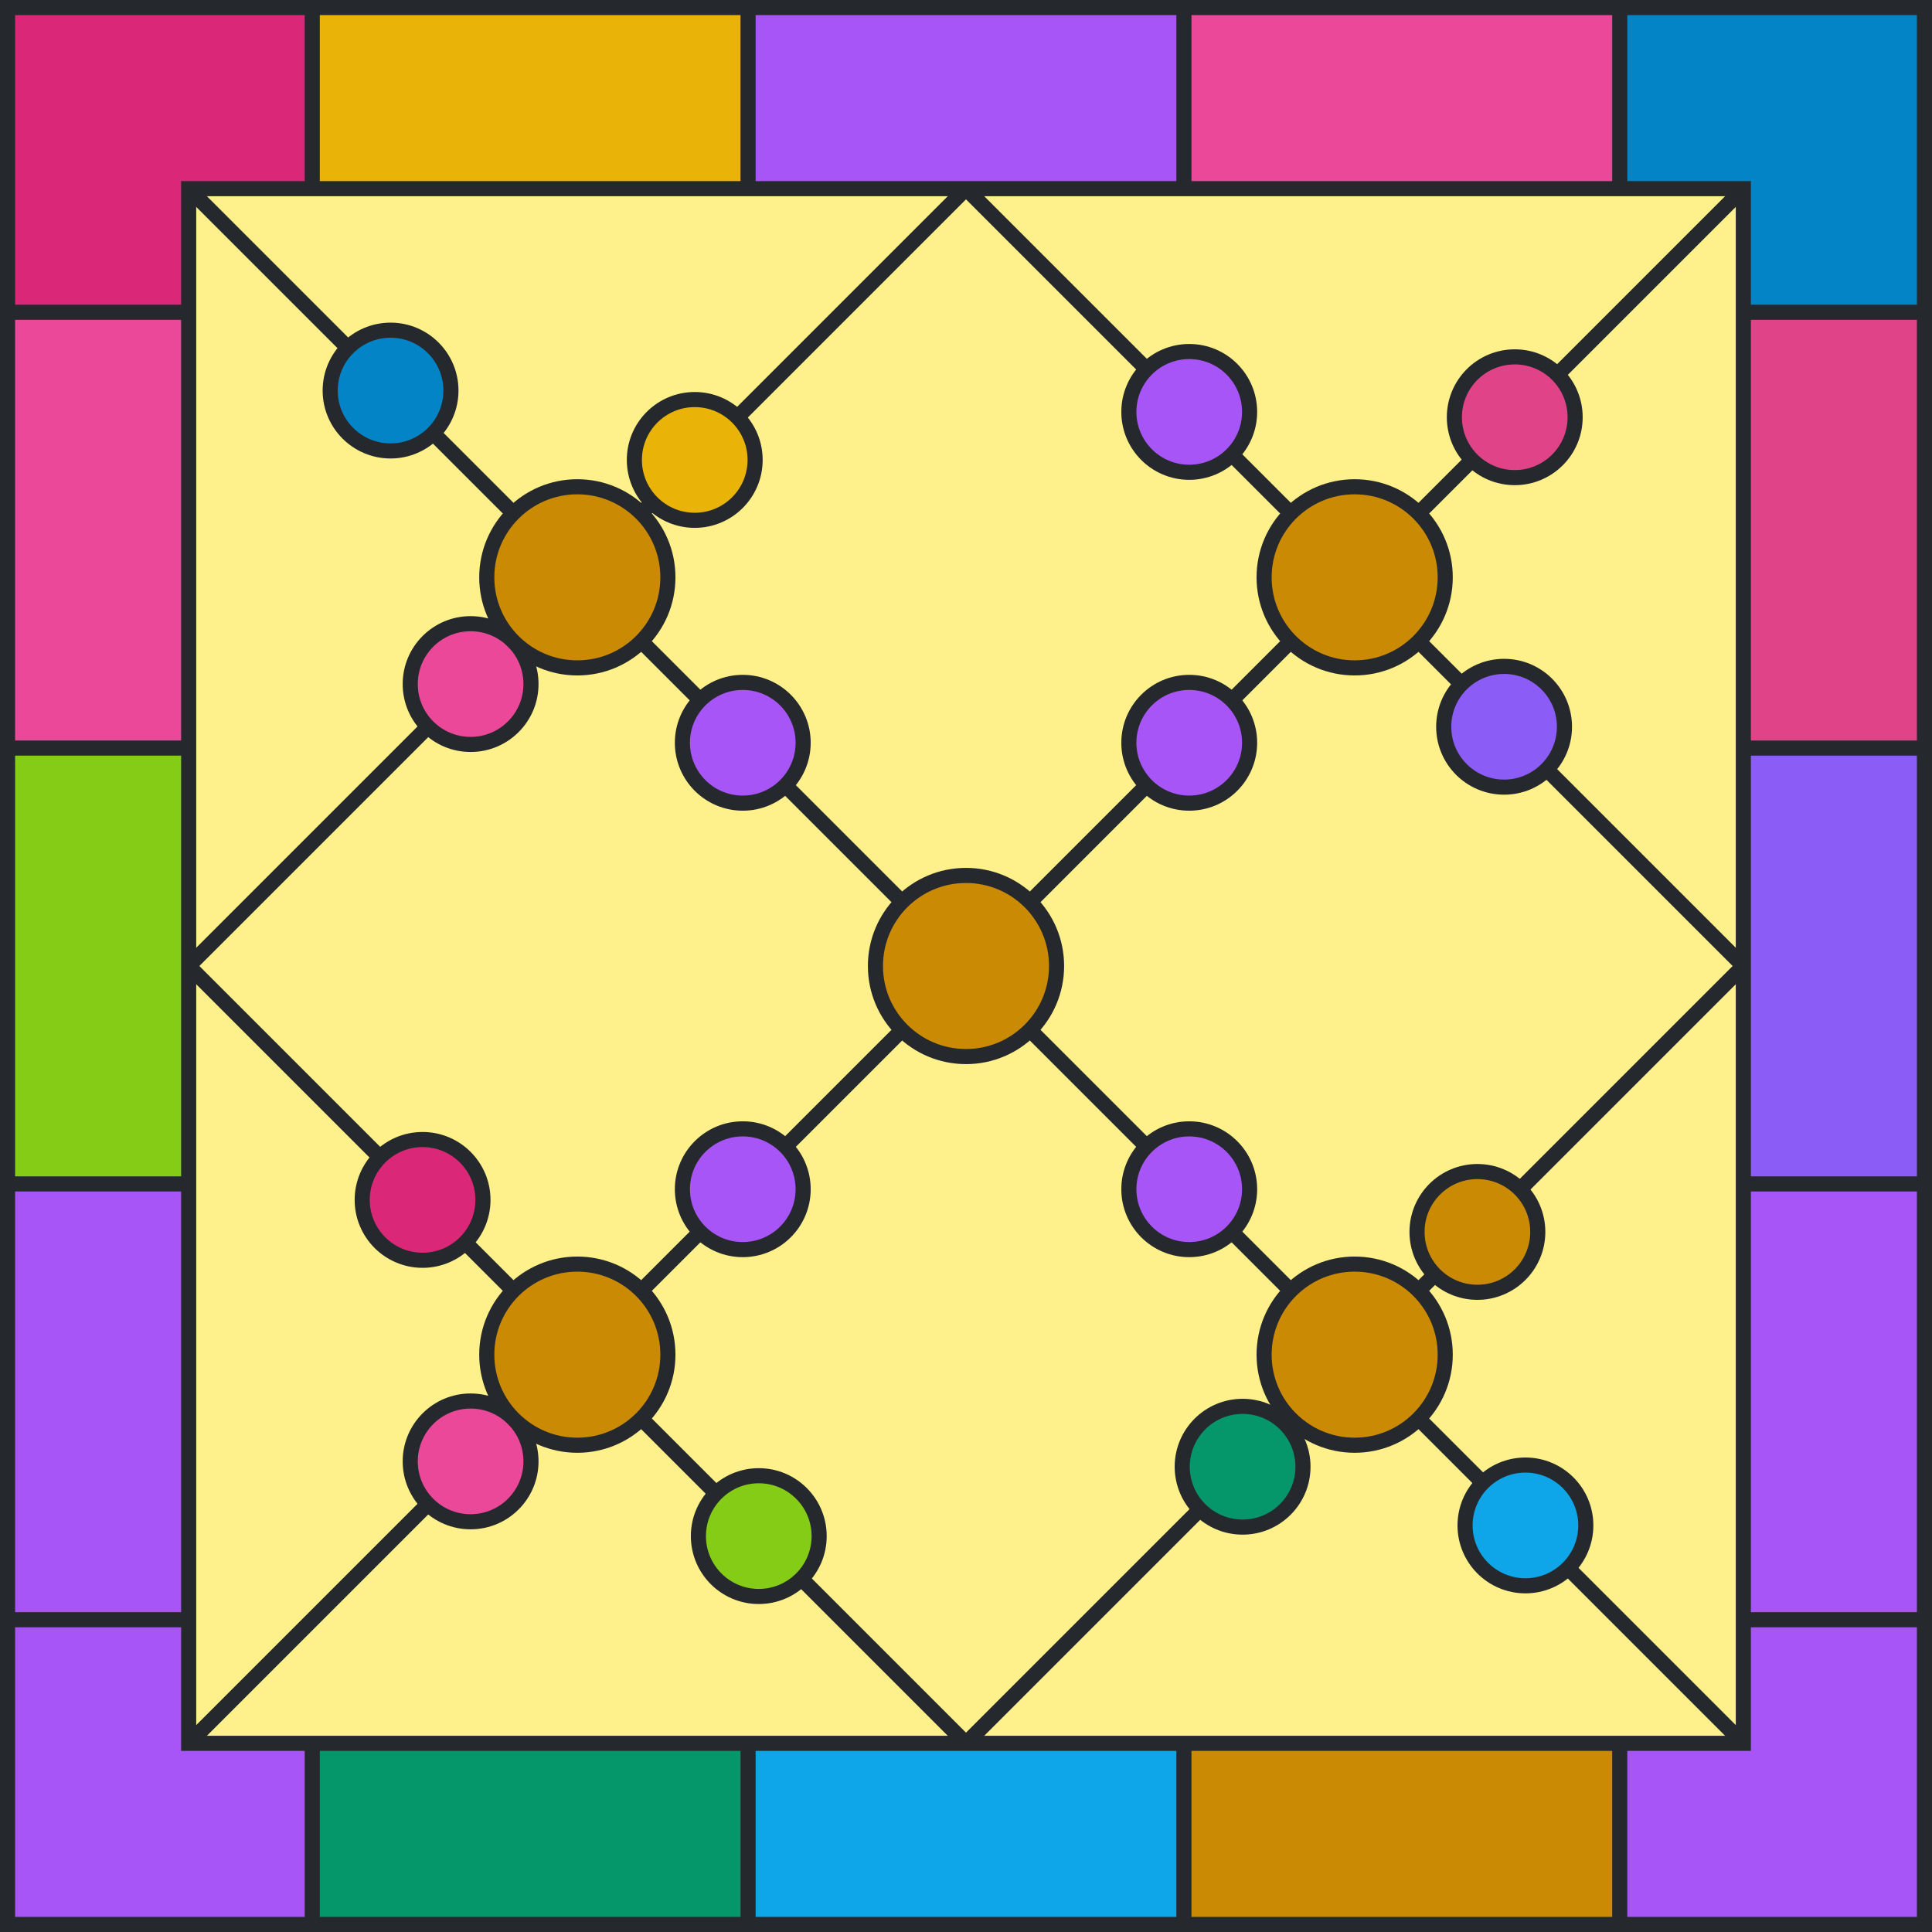 <svg viewBox="0 0 512 512" height="512" width="512" xmlns="http://www.w3.org/2000/svg" xmlns:xlink="http://www.w3.org/1999/xlink"><rect x="0" y="0" width="512" height="512" fill="#fef08a"></rect><path d="M 82.75 25 L 198.25 25" stroke-width="50" stroke="#EAB308" fill="none"></path><path d="M 198.25 25 L 313.75 25" stroke-width="50" stroke="#A855F7" fill="none"></path><path d="M 313.75 25 L 429.25 25" stroke-width="50" stroke="#EC4899" fill="none"></path><path d="M 429.25 25 L 487 25 L 487 82.75" stroke-width="50" stroke="#0284C7" fill="none"></path><path d="M 487 82.75 L 487 198.25" stroke-width="50" stroke="#E14389" fill="none"></path><path d="M 487 198.25 L 487 313.75" stroke-width="50" stroke="#8B5CF6" fill="none"></path><path d="M 487 313.75 L 487 429.25" stroke-width="50" stroke="#A855F7" fill="none"></path><path d="M 487 429.25 L 487 487 L 429.25 487" stroke-width="50" stroke="#A855F7" fill="none"></path><path d="M 429.25 487 L 313.75 487" stroke-width="50" stroke="#CA8A04" fill="none"></path><path d="M 313.75 487 L 198.25 487" stroke-width="50" stroke="#0EA5E9" fill="none"></path><path d="M 198.25 487 L 82.75 487" stroke-width="50" stroke="#059669" fill="none"></path><path d="M 82.75 487 L 25 487 L 25 429.25" stroke-width="50" stroke="#A855F7" fill="none"></path><path d="M 25 429.25 L 25 313.75" stroke-width="50" stroke="#A855F7" fill="none"></path><path d="M 25 313.75 L 25 198.25" stroke-width="50" stroke="#84CC16" fill="none"></path><path d="M 25 198.25 L 25 82.75" stroke-width="50" stroke="#EC4899" fill="none"></path><path d="M 25 82.75 L 25 25 L 82.75 25" stroke-width="50" stroke="#DB2777" fill="none"></path><line x1="82.75" y1="0" x2="82.75" y2="50" stroke-width="4" stroke="#25282c"></line><line x1="198.25" y1="0" x2="198.25" y2="50" stroke-width="4" stroke="#25282c"></line><line x1="313.75" y1="0" x2="313.75" y2="50" stroke-width="4" stroke="#25282c"></line><line x1="429.25" y1="0" x2="429.25" y2="50" stroke-width="4" stroke="#25282c"></line><line x1="82.75" y1="462" x2="82.75" y2="512" stroke-width="4" stroke="#25282c"></line><line x1="198.25" y1="462" x2="198.25" y2="512" stroke-width="4" stroke="#25282c"></line><line x1="313.75" y1="462" x2="313.75" y2="512" stroke-width="4" stroke="#25282c"></line><line x1="429.25" y1="462" x2="429.25" y2="512" stroke-width="4" stroke="#25282c"></line><line x1="0" y1="82.75" x2="50" y2="82.75" stroke-width="4" stroke="#25282c"></line><line x1="0" y1="198.25" x2="50" y2="198.25" stroke-width="4" stroke="#25282c"></line><line x1="0" y1="313.75" x2="50" y2="313.75" stroke-width="4" stroke="#25282c"></line><line x1="0" y1="429.25" x2="50" y2="429.25" stroke-width="4" stroke="#25282c"></line><line x1="462" y1="82.75" x2="512" y2="82.75" stroke-width="4" stroke="#25282c"></line><line x1="462" y1="198.25" x2="512" y2="198.25" stroke-width="4" stroke="#25282c"></line><line x1="462" y1="313.75" x2="512" y2="313.75" stroke-width="4" stroke="#25282c"></line><line x1="462" y1="429.25" x2="512" y2="429.25" stroke-width="4" stroke="#25282c"></line><rect x="2" y="2" width="508" height="508" stroke-width="4" stroke="#25282c" fill="none"></rect><rect x="50" y="50" width="412" height="412" stroke-width="4" stroke="#25282c" fill="none"></rect><line x1="50" y1="50" x2="462" y2="462" stroke-width="4" stroke="#25282c"></line><line x1="50" y1="462" x2="462" y2="50" stroke-width="4" stroke="#25282c"></line><line x1="50" y1="256" x2="256" y2="50" stroke-width="4" stroke="#25282c"></line><line x1="256" y1="462" x2="462" y2="256" stroke-width="4" stroke="#25282c"></line><line x1="50" y1="256" x2="256" y2="462" stroke-width="4" stroke="#25282c"></line><line x1="256" y1="50" x2="462" y2="256" stroke-width="4" stroke="#25282c"></line><circle cx="184.113" cy="121.887" r="16" fill="#EAB308" stroke-width="4" stroke="#25282c"></circle><circle cx="196.841" cy="196.841" r="16" fill="#A855F7" stroke-width="4" stroke="#25282c"></circle><circle cx="124.716" cy="181.284" r="16" fill="#EC4899" stroke-width="4" stroke="#25282c"></circle><circle cx="103.503" cy="103.503" r="16" fill="#0284C7" stroke-width="4" stroke="#25282c"></circle><circle cx="401.426" cy="110.574" r="16" fill="#E14389" stroke-width="4" stroke="#25282c"></circle><circle cx="398.598" cy="192.598" r="16" fill="#8B5CF6" stroke-width="4" stroke="#25282c"></circle><circle cx="315.159" cy="196.841" r="16" fill="#A855F7" stroke-width="4" stroke="#25282c"></circle><circle cx="315.159" cy="109.159" r="16" fill="#A855F7" stroke-width="4" stroke="#25282c"></circle><circle cx="391.527" cy="326.473" r="16" fill="#CA8A04" stroke-width="4" stroke="#25282c"></circle><circle cx="404.255" cy="404.255" r="16" fill="#0EA5E9" stroke-width="4" stroke="#25282c"></circle><circle cx="329.302" cy="388.698" r="16" fill="#059669" stroke-width="4" stroke="#25282c"></circle><circle cx="315.159" cy="315.159" r="16" fill="#A855F7" stroke-width="4" stroke="#25282c"></circle><circle cx="196.841" cy="315.159" r="16" fill="#A855F7" stroke-width="4" stroke="#25282c"></circle><circle cx="201.083" cy="407.083" r="16" fill="#84CC16" stroke-width="4" stroke="#25282c"></circle><circle cx="124.716" cy="387.284" r="16" fill="#EC4899" stroke-width="4" stroke="#25282c"></circle><circle cx="111.988" cy="317.988" r="16" fill="#DB2777" stroke-width="4" stroke="#25282c"></circle><circle r="24" cx="153" cy="153" stroke-width="4" stroke="#25282c" fill="#ca8a04"></circle><circle r="24" cx="359" cy="153" stroke-width="4" stroke="#25282c" fill="#ca8a04"></circle><circle r="24" cx="359" cy="359" stroke-width="4" stroke="#25282c" fill="#ca8a04"></circle><circle r="24" cx="153" cy="359" stroke-width="4" stroke="#25282c" fill="#ca8a04"></circle><circle r="24" cx="256" cy="256" stroke-width="4" stroke="#25282c" fill="#ca8a04"></circle></svg>